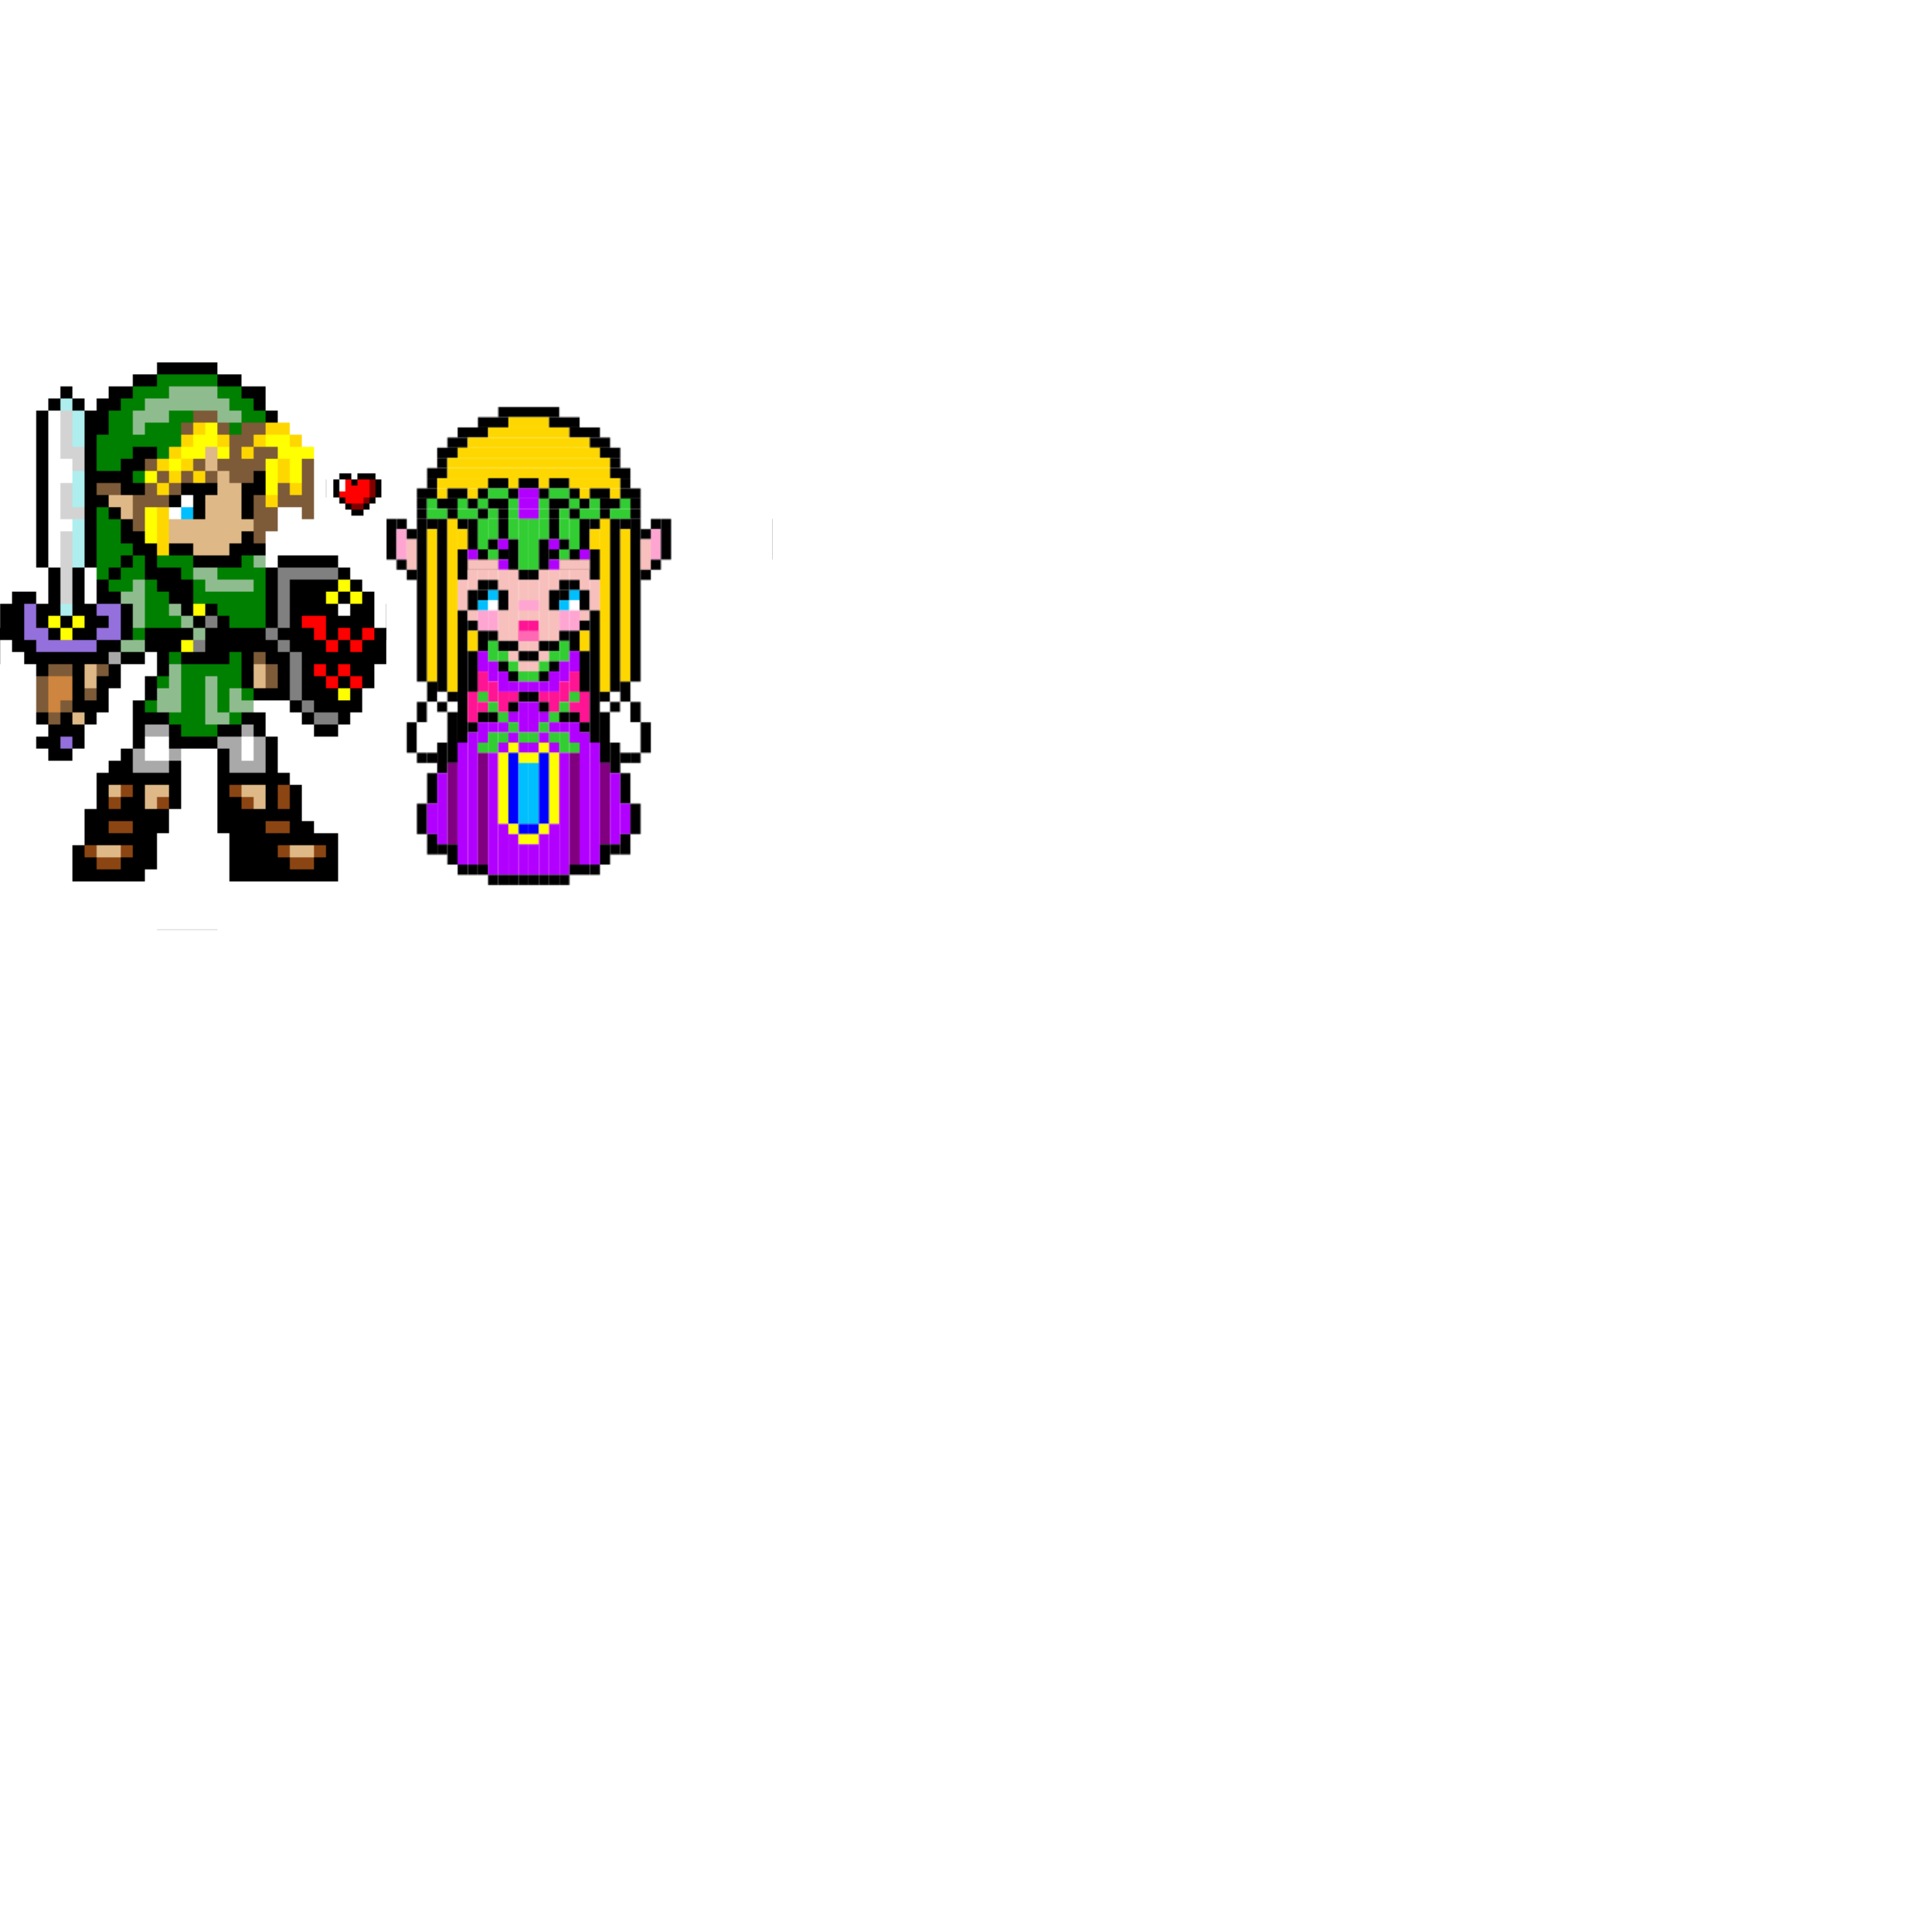 <svg width="1000" height="1000" viewBox="0 0 1600 1000"
    xmlns="http://www.w3.org/2000/svg" id="together">

    <defs>
        <!-- define jewel pattern -->
        <pattern id="jewels" patternUnits="userSpaceOnUse" x="0" y="0" height="46" width="46" viewBox="0 0 46 46" >
            <rect width="10" height="5" x="5" y="0" fill="black" />
            <rect width="15" height="5" x="20" y="0" fill="black" />
            <rect width="5" height="15" x="0" y="5" fill="black" />
            <rect width="5" height="10" x="5" y="5" fill="white" />
            <rect width="5" height="5" x="5" y="15" fill="red" />
            <rect width="5" height="5" x="5" y="20" fill="black" />
            <rect width="5" height="20" x="10" y="5" fill="red" />
            <rect width="5" height="5" x="10" y="25" fill="black" />
            <rect width="5" height="5" x="15" y="5" fill="black" />
            <rect width="5" height="20" x="10" y="5" fill="red" />
            <rect width="5" height="15" x="15" y="10" fill="red" />
            <rect width="5" height="5" x="15" y="25" fill="maroon" />
            <rect width="5" height="5" x="15" y="30" fill="black" />
            <rect width="5" height="20" x="20" y="5" fill="red" />
            <rect width="5" height="5" x="20" y="25" fill="maroon" />
            <rect width="5" height="5" x="20" y="30" fill="black" />
            <rect width="5" height="15" x="25" y="5" fill="red" />
            <rect width="5" height="5" x="25" y="20" fill="maroon" />
            <rect width="5" height="5" x="25" y="25" fill="black" />
            <rect width="5" height="15" x="30" y="5" fill="maroon" />
            <rect width="5" height="5" x="30" y="20" fill="black" />
            <rect width="5" height="15" x="35" y="5" fill="black" />
        </pattern>
        <!-- zelda pattern -->
        <pattern width="320" height="470" id="zelda" patternUnits="userSpaceOnUse" x="0" y="0" viewBox="0 0 380 470">
            <!--row 1-->
            <rect width="60" height="10" x="110" y="0" fill="black" />
            <!--row 2-->
            <rect width="30" height="10" x="90" y="10" fill="black" />
            <rect width="40" height="10" x="120" y="10" fill="gold" />
            <rect width="30" height="10" x="160" y="10" fill="black" />
            <!--row 3-->
            <rect width="30" height="10" x="70" y="20" fill="black" />
            <rect width="80" height="10" x="100" y="20" fill="gold" />
            <rect width="30" height="10" x="180" y="20" fill="black" />
            <!--row 4-->
            <rect width="20" height="10" x="60" y="30" fill="black" />
            <rect width="120" height="10" x="80" y="30" fill="gold" />
            <rect width="20" height="10" x="200" y="30" fill="black" />
            <!--row 5-->
            <rect width="20" height="10" x="50" y="40" fill="black" />
            <rect width="140" height="10" x="70" y="40" fill="gold" />
            <rect width="20" height="10" x="210" y="40" fill="black" />
            <!--row 6-->
            <rect width="10" height="10" x="50" y="50" fill="black" />
            <rect width="160" height="10" x="60" y="50" fill="gold" />
            <rect width="10" height="10" x="220" y="50" fill="black" />
            <!--row 7-->
            <rect width="20" height="10" x="40" y="60" fill="black" />
            <rect width="160" height="10" x="60" y="60" fill="gold" />
            <rect width="20" height="10" x="220" y="60" fill="black" />
            <!--row 8-->
            <rect width="10" height="10" x="40" y="70" fill="black" />
            <rect width="50" height="10" x="50" y="70" fill="gold" />
            <rect width="20" height="10" x="100" y="70" fill="black" />
            <rect width="10" height="10" x="120" y="70" fill="gold" />
            <rect width="20" height="10" x="130" y="70" fill="black" />
            <rect width="10" height="10" x="150" y="70" fill="gold" />
            <rect width="20" height="10" x="160" y="70" fill="black" />
            <rect width="50" height="10" x="180" y="70" fill="gold" />
            <rect width="10" height="10" x="230" y="70" fill="black" />
            <!--row 9-->
            <rect width="20" height="10" x="30" y="80" fill="black" />
            <rect width="10" height="10" x="50" y="80" fill="gold" />
            <rect width="20" height="10" x="60" y="80" fill="black" />
            <rect width="10" height="10" x="80" y="80" fill="gold" />
            <rect width="10" height="10" x="90" y="80" fill="black" />
            <rect width="20" height="10" x="100" y="80" fill="limegreen" />
            <rect width="10" height="10" x="120" y="80" fill="black" />
            <rect width="20" height="10" x="130" y="80" fill="#b200ff" />
            <rect width="10" height="10" x="150" y="80" fill="black" />
            <rect width="20" height="10" x="160" y="80" fill="limegreen" />
            <rect width="10" height="10" x="180" y="80" fill="black" />
            <rect width="10" height="10" x="190" y="80" fill="gold" />
            <rect width="20" height="10" x="200" y="80" fill="black" />
            <rect width="10" height="10" x="220" y="80" fill="gold" />
            <rect width="20" height="10" x="230" y="80" fill="black" />
            <!--row 10-->
            <rect width="10" height="10" x="30" y="90" fill="black" />
            <rect width="10" height="10" x="40" y="90" fill="limegreen" />
            <rect width="20" height="10" x="50" y="90" fill="black" />
            <rect width="10" height="10" x="70" y="90" fill="limegreen" />
            <rect width="10" height="10" x="80" y="90" fill="black" />
            <rect width="10" height="10" x="90" y="90" fill="limegreen" />
            <rect width="20" height="10" x="100" y="90" fill="black" />
            <rect width="10" height="10" x="120" y="90" fill="limegreen" />
            <rect width="20" height="10" x="130" y="90" fill="#b200ff" />
            <rect width="10" height="10" x="150" y="90" fill="limegreen" />
            <rect width="20" height="10" x="160" y="90" fill="black" />
            <rect width="10" height="10" x="180" y="90" fill="limegreen" />
            <rect width="10" height="10" x="190" y="90" fill="black" />
            <rect width="10" height="10" x="200" y="90" fill="limegreen" />
            <rect width="20" height="10" x="210" y="90" fill="black" />
            <rect width="10" height="10" x="230" y="90" fill="limegreen" />
            <rect width="10" height="10" x="240" y="90" fill="black" />
            <!--row 11-->
            <rect width="10" height="10" x="30" y="100" fill="black" />
            <rect width="20" height="10" x="40" y="100" fill="limegreen" />
            <rect width="10" height="10" x="60" y="100" fill="black" />
            <rect width="20" height="10" x="70" y="100" fill="limegreen" />
            <rect width="10" height="10" x="90" y="100" fill="black" />
            <rect width="10" height="10" x="100" y="100" fill="limegreen" />
            <rect width="10" height="10" x="110" y="100" fill="black" />
            <rect width="10" height="10" x="120" y="100" fill="limegreen" />
            <rect width="20" height="10" x="130" y="100" fill="#b200ff" />
            <rect width="10" height="10" x="150" y="100" fill="limegreen" />
            <rect width="10" height="10" x="160" y="100" fill="black" />
            <rect width="10" height="10" x="170" y="100" fill="limegreen" />
            <rect width="10" height="10" x="180" y="100" fill="black" />
            <rect width="20" height="10" x="190" y="100" fill="limegreen" />
            <rect width="10" height="10" x="210" y="100" fill="black" />
            <rect width="20" height="10" x="220" y="100" fill="limegreen" />
            <rect width="10" height="10" x="240" y="100" fill="black" />

            <!--switch here to columns-->
            <!--column 1-->
            <rect height="40" width="10" y="110" x="0" fill="black" />
            <!--column 2-->
            <rect height="10" width="10" y="110" x="10" fill="black" />
            <rect height="30" width="10" y="120" x="10" fill="#ffa5d2" />
            <rect height="10" width="10" y="150" x="10" fill="black" />
            <!--column 3-->
            <rect height="10" width="10" y="120" x="20" fill="black" />
            <rect height="30" width="10" y="130" x="20" fill="#f8c0bc" class="skin" />
            <rect height="10" width="10" y="160" x="20" fill="black" />
            <rect height="30" width="10" y="310" x="20" fill="black" />
            <!--column 4-->
            <rect height="160" width="10" y="110" x="30" fill="black" />
            <rect height="20" width="10" y="290" x="30" fill="black" />
            <rect height="30" width="10" y="310" x="30" fill="white" />
            <rect height="10" width="10" y="340" x="30" fill="black" />
            <rect height="30" width="10" y="390" x="30" fill="black" />
            <!--column 5-->
            <rect height="10" width="10" y="110" x="40" fill="black" />
            <rect height="150" width="10" y="120" x="40" fill="gold" />
            <rect height="20" width="10" y="270" x="40" fill="black" />
            <rect height="50" width="10" y="290" x="40" fill="white" />
            <rect height="10" width="10" y="340" x="40" fill="black" />
            <rect height="30" width="10" y="360" x="40" fill="black" />
            <rect height="30" width="10" y="390" x="40" fill="#b200ff" />
            <rect height="20" width="10" y="420" x="40" fill="black" />
            <!--column 6-->
            <rect height="170" width="10" y="110" x="50" fill="black" />
            <rect height="10" width="10" y="280" x="50" fill="white" />
            <rect height="10" width="10" y="290" x="50" fill="black" />
            <rect height="30" width="10" y="300" x="50" fill="white" />
            <rect height="30" width="10" y="330" x="50" fill="black" />
            <rect height="70" width="10" y="360" x="50" fill="#b200ff" />
            <rect height="10" width="10" y="430" x="50" fill="black" />
            <!--column 7-->
            <rect height="170" width="10" y="110" x="60" fill="gold" />
            <rect height="10" width="10" y="280" x="60" fill="black" />
            <rect height="10" width="10" y="290" x="60" fill="white" />
            <rect height="50" width="10" y="300" x="60" fill="black" />
            <rect height="80" width="10" y="350" x="60" fill="purple" />
            <rect height="20" width="10" y="430" x="60" fill="black" />
            <!--column 8-->
            <rect height="10" width="10" y="110" x="70" fill="black" />
            <rect height="20" width="10" y="120" x="70" fill="gold" />
            <rect height="30" width="10" y="140" x="70" fill="black" />
            <rect height="30" width="10" y="170" x="70" fill="#f8c0bc" class="skin" />
            <rect height="130" width="10" y="200" x="70" fill="black" />
            <rect height="120" width="10" y="330" x="70" fill="#b200ff" />
            <rect height="10" width="10" y="450" x="70" fill="black" />
            <!--column 9-->
            <rect height="30" width="10" y="110" x="80" fill="black" />
            <rect height="10" width="10" y="140" x="80" fill="#b200ff" />
            <rect height="10" width="10" y="150" x="80" fill="black" />
            <rect height="20" width="10" y="160" x="80" fill="#f8c0bc" class="skin" />
            <rect height="20" width="10" y="180" x="80" fill="black" />
            <rect height="10" width="10" y="200" x="80" fill="#f8c0bc" class="skin" />
            <rect height="10" width="10" y="210" x="80" fill="black" />
            <rect height="20" width="10" y="220" x="80" fill="gold" />
            <rect height="40" width="10" y="240" x="80" fill="black" />
            <rect height="30" width="10" y="280" x="80" fill="deeppink" />
            <rect height="10" width="10" y="310" x="80" fill="black" />
            <rect height="130" width="10" y="320" x="80" fill="#b200ff" />
            <rect height="10" width="10" y="450" x="80" fill="black" />
            <!--column 10-->
            <rect height="30" width="10" y="110" x="90" fill="limegreen" />
            <rect height="20" width="10" y="140" x="90" fill="black" />
            <rect height="10" width="10" y="160" x="90" fill="#f8c0bc" class="skin" />
            <rect height="10" width="10" y="170" x="90" fill="black" />
            <rect height="10" width="10" y="180" x="90" fill="black" />
            <rect height="10" width="10" y="190" x="90" fill="deepskyblue" />
            <rect height="20" width="10" y="200" x="90" fill="#ffa5d2" />
            <rect height="20" width="10" y="220" x="90" fill="black" />
            <rect height="20" width="10" y="240" x="90" fill="#b200ff" />
            <rect height="20" width="10" y="260" x="90" fill="deeppink" />
            <rect height="10" width="10" y="280" x="90" fill="limegreen" />
            <rect height="10" width="10" y="290" x="90" fill="deeppink" />
            <rect height="10" width="10" y="300" x="90" fill="black" />
            <rect height="20" width="10" y="310" x="90" fill="#b200ff" />
            <rect height="10" width="10" y="330" x="90" fill="limegreen" />
            <rect height="110" width="10" y="340" x="90" fill="purple" />
            <rect height="10" width="10" y="450" x="90" fill="black" />
            <!--column 11-->
            <rect height="20" width="10" y="110" x="100" fill="limegreen" />
            <rect height="10" width="10" y="130" x="100" fill="black" />
            <rect height="10" width="10" y="140" x="100" fill="limegreen" />
            <rect height="10" width="10" y="150" x="100" fill="black" />
            <rect height="10" width="10" y="160" x="100" fill="#f8c0bc" class="skin" />
            <rect height="10" width="10" y="170" x="100" fill="black" />
            <rect height="10" width="10" y="180" x="100" fill="deepskyblue" />
            <rect height="10" width="10" y="190" x="100" fill="white" />
            <rect height="20" width="10" y="200" x="100" fill="#ffa5d2" />
            <rect height="10" width="10" y="220" x="100" fill="black" />
            <rect height="20" width="10" y="230" x="100" fill="limegreen" />
            <rect height="20" width="10" y="250" x="100" fill="#b200ff" />
            <rect height="20" width="10" y="270" x="100" fill="deeppink" />
            <rect height="10" width="10" y="290" x="100" fill="limegreen" />
            <rect height="10" width="10" y="300" x="100" fill="black" />
            <rect height="10" width="10" y="310" x="100" fill="#b200ff" />
            <rect height="20" width="10" y="320" x="100" fill="limegreen" />
            <rect height="120" width="10" y="340" x="100" fill="#b200ff" />
            <rect height="10" width="10" y="460" x="100" fill="black" />
            <!--column 12-->
            <rect height="20" width="10" y="110" x="110" fill="black" />
            <rect height="10" width="10" y="130" x="110" fill="#b200ff" />
            <rect height="10" width="10" y="140" x="110" fill="black" />
            <rect height="10" width="10" y="150" x="110" fill="#b200ff" />
            <rect height="20" width="10" y="160" x="110" fill="#f8c0bc" class="skin" />
            <rect height="20" width="10" y="180" x="110" fill="black" />
            <rect height="30" width="10" y="200" x="110" fill="#f8c0bc" class="skin" />
            <rect height="10" width="10" y="230" x="110" fill="black" />
            <rect height="10" width="10" y="240" x="110" fill="limegreen" />
            <rect height="10" width="10" y="250" x="110" fill="black" />
            <rect height="20" width="10" y="260" x="110" fill="#b200ff" />
            <rect height="20" width="10" y="280" x="110" fill="deeppink" />
            <rect height="10" width="10" y="300" x="110" fill="limegreen" />
            <rect height="10" width="10" y="310" x="110" fill="#b200ff" />
            <rect height="10" width="10" y="320" x="110" fill="limegreen" />
            <rect height="10" width="10" y="330" x="110" fill="#b200ff" />
            <rect height="70" width="10" y="340" x="110" fill="yellow" />
            <rect height="50" width="10" y="410" x="110" fill="#b200ff" />
            <rect height="10" width="10" y="460" x="110" fill="black" />
            <!--column 13-->
            <rect height="20" width="10" y="110" x="120" fill="limegreen" />
            <rect height="30" width="10" y="130" x="120" fill="black" />
            <rect height="70" width="10" y="160" x="120" fill="#f8c0bc" class="skin" />
            <rect height="10" width="10" y="230" x="120" fill="black" />
            <rect height="10" width="10" y="240" x="120" fill="#f8c0bc" class="skin" />
            <rect height="10" width="10" y="250" x="120" fill="limegreen" />
            <rect height="10" width="10" y="260" x="120" fill="black" />
            <rect height="10" width="10" y="270" x="120" fill="#b200ff" />
            <rect height="10" width="10" y="280" x="120" fill="deeppink" />
            <rect height="10" width="10" y="290" x="120" fill="black" />
            <rect height="10" width="10" y="300" x="120" fill="#b200ff" />
            <rect height="10" width="10" y="310" x="120" fill="limegreen" />
            <rect height="10" width="10" y="320" x="120" fill="#b200ff" />
            <rect height="10" width="10" y="330" x="120" fill="yellow" />
            <rect height="70" width="10" y="340" x="120" fill="blue" />
            <rect height="10" width="10" y="410" x="120" fill="yellow" />
            <rect height="40" width="10" y="420" x="120" fill="#b200ff" />
            <rect height="10" width="10" y="460" x="120" fill="black" />
            <!--column 14-->
            <rect height="50" width="10" y="110" x="130" fill="limegreen" />
            <rect height="10" width="10" y="160" x="130" fill="black" />
            <rect height="40" width="10" y="170" x="130" fill="#f8c0bc" class="skin" />
            <rect height="20" width="10" y="210" x="130" fill="deeppink" />
            <rect height="10" width="10" y="230" x="130" fill="#f8c0bc" class="skin" />
            <rect height="10" width="10" y="240" x="130" fill="black" />
            <rect height="10" width="10" y="250" x="130" fill="#f8c0bc" class="skin" />
            <rect height="10" width="10" y="260" x="130" fill="limegreen" />
            <rect height="10" width="10" y="270" x="130" fill="#b200ff" />
            <rect height="10" width="10" y="280" x="130" fill="black" />
            <rect height="30" width="10" y="290" x="130" fill="#b200ff" />
            <rect height="10" width="10" y="320" x="130" fill="limegreen" />
            <rect height="10" width="10" y="330" x="130" fill="#b200ff" />
            <rect height="10" width="10" y="340" x="130" fill="yellow" />
            <rect height="60" width="10" y="350" x="130" fill="deepskyblue" />
            <rect height="10" width="10" y="410" x="130" fill="blue" />
            <rect height="10" width="10" y="420" x="130" fill="yellow" />
            <rect height="30" width="10" y="430" x="130" fill="#b200ff" />
            <rect height="10" width="10" y="460" x="130" fill="black" />
            <!--column 14a-->
            <rect height="50" width="10" y="110" x="140" fill="limegreen" />
            <rect height="10" width="10" y="160" x="140" fill="black" />
            <rect height="40" width="10" y="170" x="140" fill="#f8c0bc" class="skin" />
            <rect height="20" width="10" y="210" x="140" fill="deeppink" />
            <rect height="10" width="10" y="230" x="140" fill="#f8c0bc" class="skin" />
            <rect height="10" width="10" y="240" x="140" fill="black" />
            <rect height="10" width="10" y="250" x="140" fill="#f8c0bc" class="skin" />
            <rect height="10" width="10" y="260" x="140" fill="limegreen" />
            <rect height="10" width="10" y="270" x="140" fill="#b200ff" />
            <rect height="10" width="10" y="280" x="140" fill="black" />
            <rect height="30" width="10" y="290" x="140" fill="#b200ff" />
            <rect height="10" width="10" y="320" x="140" fill="limegreen" />
            <rect height="10" width="10" y="330" x="140" fill="#b200ff" />
            <rect height="10" width="10" y="340" x="140" fill="yellow" />
            <rect height="60" width="10" y="350" x="140" fill="deepskyblue" />
            <rect height="10" width="10" y="410" x="140" fill="blue" />
            <rect height="10" width="10" y="420" x="140" fill="yellow" />
            <rect height="30" width="10" y="430" x="140" fill="#b200ff" />
            <rect height="10" width="10" y="460" x="140" fill="black" />
            <!--column 13a-->
            <rect height="20" width="10" y="110" x="150" fill="limegreen" />
            <rect height="30" width="10" y="130" x="150" fill="black" />
            <rect height="70" width="10" y="160" x="150" fill="#f8c0bc" class="skin" />
            <rect height="10" width="10" y="230" x="150" fill="black" />
            <rect height="10" width="10" y="240" x="150" fill="#f8c0bc" class="skin" />
            <rect height="10" width="10" y="250" x="150" fill="limegreen" />
            <rect height="10" width="10" y="260" x="150" fill="black" />
            <rect height="10" width="10" y="270" x="150" fill="#b200ff" />
            <rect height="10" width="10" y="280" x="150" fill="deeppink" />
            <rect height="10" width="10" y="290" x="150" fill="black" />
            <rect height="10" width="10" y="300" x="150" fill="#b200ff" />
            <rect height="10" width="10" y="310" x="150" fill="limegreen" />
            <rect height="10" width="10" y="320" x="150" fill="#b200ff" />
            <rect height="10" width="10" y="330" x="150" fill="yellow" />
            <rect height="70" width="10" y="340" x="150" fill="blue" />
            <rect height="10" width="10" y="410" x="150" fill="yellow" />
            <rect height="40" width="10" y="420" x="150" fill="#b200ff" />
            <rect height="10" width="10" y="460" x="150" fill="black" />
            <!--column 12a-->
            <rect height="20" width="10" y="110" x="160" fill="black" />
            <rect height="10" width="10" y="130" x="160" fill="#b200ff" />
            <rect height="10" width="10" y="140" x="160" fill="black" />
            <rect height="10" width="10" y="150" x="160" fill="#b200ff" />
            <rect height="20" width="10" y="160" x="160" fill="#f8c0bc" class="skin" />
            <rect height="20" width="10" y="180" x="160" fill="black" />
            <rect height="30" width="10" y="200" x="160" fill="#f8c0bc" class="skin" />
            <rect height="10" width="10" y="230" x="160" fill="black" />
            <rect height="10" width="10" y="240" x="160" fill="limegreen" />
            <rect height="10" width="10" y="250" x="160" fill="black" />
            <rect height="20" width="10" y="260" x="160" fill="#b200ff" />
            <rect height="20" width="10" y="280" x="160" fill="deeppink" />
            <rect height="10" width="10" y="300" x="160" fill="limegreen" />
            <rect height="10" width="10" y="310" x="160" fill="#b200ff" />
            <rect height="10" width="10" y="320" x="160" fill="limegreen" />
            <rect height="10" width="10" y="330" x="160" fill="#b200ff" />
            <rect height="70" width="10" y="340" x="160" fill="yellow" />
            <rect height="50" width="10" y="410" x="160" fill="#b200ff" />
            <rect height="10" width="10" y="460" x="160" fill="black" />
            <!--column 11a-->
            <rect height="20" width="10" y="110" x="170" fill="limegreen" />
            <rect height="10" width="10" y="130" x="170" fill="black" />
            <rect height="10" width="10" y="140" x="170" fill="limegreen" />
            <rect height="10" width="10" y="150" x="170" fill="black" />
            <rect height="10" width="10" y="160" x="170" fill="#f8c0bc" class="skin" />
            <rect height="10" width="10" y="170" x="170" fill="black" />
            <rect height="10" width="10" y="180" x="170" fill="black" />
            <rect height="10" width="10" y="190" x="170" fill="deepskyblue" />
            <rect height="20" width="10" y="200" x="170" fill="#ffa5d2" />
            <rect height="10" width="10" y="220" x="170" fill="black" />
            <rect height="20" width="10" y="230" x="170" fill="limegreen" />
            <rect height="20" width="10" y="250" x="170" fill="#b200ff" />
            <rect height="20" width="10" y="270" x="170" fill="deeppink" />
            <rect height="10" width="10" y="290" x="170" fill="limegreen" />
            <rect height="10" width="10" y="300" x="170" fill="black" />
            <rect height="10" width="10" y="310" x="170" fill="#b200ff" />
            <rect height="20" width="10" y="320" x="170" fill="limegreen" />
            <rect height="120" width="10" y="340" x="170" fill="#b200ff" />
            <rect height="10" width="10" y="460" x="170" fill="black" />
            <!--column 10a-->
            <rect height="30" width="10" y="110" x="180" fill="limegreen" />
            <rect height="20" width="10" y="140" x="180" fill="black" />
            <rect height="10" width="10" y="160" x="180" fill="#f8c0bc" class="skin" />
            <rect height="10" width="10" y="170" x="180" fill="black" />
            <rect height="10" width="10" y="180" x="180" fill="deepskyblue" />
            <rect height="10" width="10" y="190" x="180" fill="white" />
            <rect height="20" width="10" y="200" x="180" fill="#ffa5d2" />
            <rect height="20" width="10" y="220" x="180" fill="black" />
            <rect height="20" width="10" y="240" x="180" fill="#b200ff" />
            <rect height="20" width="10" y="260" x="180" fill="deeppink" />
            <rect height="10" width="10" y="280" x="180" fill="limegreen" />
            <rect height="10" width="10" y="290" x="180" fill="deeppink" />
            <rect height="10" width="10" y="300" x="180" fill="black" />
            <rect height="20" width="10" y="310" x="180" fill="#b200ff" />
            <rect height="10" width="10" y="330" x="180" fill="limegreen" />
            <rect height="110" width="10" y="340" x="180" fill="purple" />
            <rect height="10" width="10" y="450" x="180" fill="black" />
            <!--column 9a-->
            <rect height="30" width="10" y="110" x="190" fill="black" />
            <rect height="10" width="10" y="140" x="190" fill="#b200ff" />
            <rect height="10" width="10" y="150" x="190" fill="black" />
            <rect height="20" width="10" y="160" x="190" fill="#f8c0bc" class="skin" />
            <rect height="20" width="10" y="180" x="190" fill="black" />
            <rect height="10" width="10" y="200" x="190" fill="#f8c0bc" class="skin" />
            <rect height="10" width="10" y="210" x="190" fill="black" />
            <rect height="20" width="10" y="220" x="190" fill="gold" />
            <rect height="40" width="10" y="240" x="190" fill="black" />
            <rect height="30" width="10" y="280" x="190" fill="deeppink" />
            <rect height="10" width="10" y="310" x="190" fill="black" />
            <rect height="130" width="10" y="320" x="190" fill="#b200ff" />
            <rect height="10" width="10" y="450" x="190" fill="black" />
            <!--column 8a-->
            <rect height="10" width="10" y="110" x="200" fill="black" />
            <rect height="20" width="10" y="120" x="200" fill="gold" />
            <rect height="30" width="10" y="140" x="200" fill="black" />
            <rect height="30" width="10" y="170" x="200" fill="#f8c0bc" class="skin" />
            <rect height="130" width="10" y="200" x="200" fill="black" />
            <rect height="120" width="10" y="330" x="200" fill="#b200ff" />
            <rect height="10" width="10" y="450" x="200" fill="black" />
            <!--column 7a-->
            <rect height="170" width="10" y="110" x="210" fill="gold" />
            <rect height="10" width="10" y="280" x="210" fill="black" />
            <rect height="10" width="10" y="290" x="210" fill="white" />
            <rect height="50" width="10" y="300" x="210" fill="black" />
            <rect height="80" width="10" y="350" x="210" fill="purple" />
            <rect height="20" width="10" y="430" x="210" fill="black" />
            <!--column 6a-->
            <rect height="170" width="10" y="110" x="220" fill="black" />
            <rect height="10" width="10" y="280" x="220" fill="white" />
            <rect height="10" width="10" y="290" x="220" fill="black" />
            <rect height="30" width="10" y="300" x="220" fill="white" />
            <rect height="30" width="10" y="330" x="220" fill="black" />
            <rect height="70" width="10" y="360" x="220" fill="#b200ff" />
            <rect height="10" width="10" y="430" x="220" fill="black" />
            <!--column 5a-->
            <rect height="10" width="10" y="110" x="230" fill="black" />
            <rect height="150" width="10" y="120" x="230" fill="gold" />
            <rect height="20" width="10" y="270" x="230" fill="black" />
            <rect height="50" width="10" y="290" x="230" fill="white" />
            <rect height="10" width="10" y="340" x="230" fill="black" />
            <rect height="30" width="10" y="360" x="230" fill="black" />
            <rect height="30" width="10" y="390" x="230" fill="#b200ff" />
            <rect height="20" width="10" y="420" x="230" fill="black" />
            <!--column 4a-->
            <rect height="160" width="10" y="110" x="240" fill="black" />
            <rect height="20" width="10" y="290" x="240" fill="black" />
            <rect height="30" width="10" y="310" x="240" fill="white" />
            <rect height="10" width="10" y="340" x="240" fill="black" />
            <rect height="30" width="10" y="390" x="240" fill="black" />
            <!--column 3a-->
            <rect height="10" width="10" y="120" x="250" fill="black" />
            <rect height="30" width="10" y="130" x="250" fill="#f8c0bc" class="skin" />
            <rect height="10" width="10" y="160" x="250" fill="black" />
            <rect height="30" width="10" y="310" x="250" fill="black" />
            <!--column 2a-->
            <rect height="10" width="10" y="110" x="260" fill="black" />
            <rect height="30" width="10" y="120" x="260" fill="#ffa5d2" />
            <rect height="10" width="10" y="150" x="260" fill="black" />
            <!--column 1a-->
            <rect height="40" width="10" y="110" x="270" fill="black" />
            <!--additional face stuff-->
            <rect height="10" width="30" y="150" x="80" fill="#f8c0bc" class="skin" />
            <rect height="10" width="30" y="150" x="170" fill="#f8c0bc" class="skin" />
            <rect height="10" width="20" y="220" x="130" fill="hotpink" />
            <rect height="10" width="20" y="190" x="130" fill="#ffa5d2" />
        </pattern>




        <!-- link pattern -->
        <pattern width="320" height="470" id="link" patternUnits="userSpaceOnUse" x="0" y="0" viewBox="0 0 320 470">
        <!--row 1-->
        <rect width="50" height="10" fill="black" x="130" y="0" />
        <!--row 2-->
        <rect width="20" height="10" fill="black" x="110" y="10" />
        <rect width="50" height="10" fill="green" x="130" y="10" />
        <rect width="20" height="10" fill="black" x="180" y="10" />
        <!--row 3-->
        <rect width="10" height="10" fill="black" x="50" y="20" />
        <rect width="20" height="10" fill="black" x="90" y="20" />
        <rect width="30" height="10" fill="green" x="110" y="20" />
        <rect width="40" height="10" fill="darkseagreen" x="140" y="20" />
        <rect width="20" height="10" fill="green" x="180" y="20" />
        <rect width="20" height="10" fill="black" x="200" y="20" />
        <!--row 4-->
        <rect width="10" height="10" fill="black" x="40" y="30" />
        <rect width="10" height="10" fill="paleturquoise" x="50" y="30" />
        <rect width="10" height="10" fill="black" x="60" y="30" />
        <rect width="20" height="10" fill="black" x="80" y="30" />
        <rect width="20" height="10" fill="green" x="100" y="30" />
        <rect width="80" height="10" fill="darkseagreen" x="120" y="30" />
        <rect width="20" height="10" fill="green" x="190" y="30" />
        <rect width="20" height="10" fill="darkseagreen" x="120" y="30" />
        <rect width="10" height="10" fill="black" x="210" y="30" />
        <!--row 5-->
        <rect width="10" height="10" fill="black" x="30" y="40" />
        <rect width="10" height="10" fill="white" x="40" y="40" />
        <rect width="10" height="10" fill="lightgrey" x="50" y="40" />
        <rect width="10" height="10" fill="paleturquoise" x="60" y="40" />
        <rect width="20" height="10" fill="black" x="70" y="40" />
        <rect width="20" height="10" fill="green" x="90" y="40" />
        <rect width="30" height="10" fill="darkseagreen" x="110" y="40" />
        <rect width="20" height="10" fill="green" x="140" y="40" />
        <rect width="20" height="10" fill="#7d5b38" x="160" y="40" class="brown" />
        <rect width="20" height="10" fill="darkseagreen" x="180" y="40" />
        <rect width="20" height="10" fill="green" x="200" y="40" />
        <rect width="10" height="10" fill="black" x="220" y="40" />
        <!--row 6-->
        <rect width="10" height="10" fill="black" x="30" y="50" />
        <rect width="10" height="10" fill="white" x="40" y="50" />
        <rect width="10" height="10" fill="lightgrey" x="50" y="50" />
        <rect width="10" height="10" fill="paleturquoise" x="60" y="50" />
        <rect width="20" height="10" fill="black" x="70" y="50" />
        <rect width="20" height="10" fill="green" x="90" y="50" />
        <rect width="10" height="10" fill="darkseagreen" x="110" y="50" />
        <rect width="30" height="10" fill="green" x="120" y="50" />
        <rect width="10" height="10" fill="#7d5b38" x="150" y="50" class="brown" />
        <rect width="10" height="10" fill="gold" x="160" y="50" />
        <rect width="10" height="10" fill="yellow" x="170" y="50" />
        <rect width="10" height="10" fill="#7d5b38" x="180" y="50" class="brown" />
        <rect width="10" height="10" fill="green" x="190" y="50" />
        <rect width="20" height="10" fill="#7d5b38" x="200" y="50" class="brown" />
        <rect width="20" height="10" fill="gold" x="220" y="50" />
        <!--row 7-->
        <rect width="10" height="10" fill="black" x="30" y="60" />
        <rect width="10" height="10" fill="white" x="40" y="60" />
        <rect width="10" height="10" fill="lightgrey" x="50" y="60" />
        <rect width="10" height="10" fill="paleturquoise" x="60" y="60" />
        <rect width="10" height="10" fill="black" x="70" y="60" />
        <rect width="70" height="10" fill="green" x="80" y="60" />
        <rect width="10" height="10" fill="gold" x="150" y="60" />
        <rect width="20" height="10" fill="yellow" x="160" y="60" />
        <rect width="10" height="10" fill="gold" x="180" y="60" />
        <rect width="20" height="10" fill="#7d5b38" x="190" y="60" class="brown" />
        <rect width="10" height="10" fill="gold" x="210" y="60" />
        <rect width="20" height="10" fill="yellow" x="220" y="60" />
        <rect width="10" height="10" fill="gold" x="240" y="60" />
        <!--row 8-->
        <rect width="10" height="10" x="30" y="70" fill="black" />
        <rect width="10" height="10" fill="white" x="40" y="70" />
        <rect width="20" height="10" fill="lightgrey" x="50" y="70" />
        <rect width="10" height="10" fill="black" x="70" y="70" />
        <rect width="30" height="10" fill="green" x="80" y="70" />
        <rect width="20" height="10" fill="black" x="110" y="70" />
        <rect width="10" height="10" fill="green" x="130" y="70" />
        <rect width="10" height="10" fill="gold" x="140" y="70" />
        <rect width="20" height="10" fill="yellow" x="150" y="70" />
        <rect width="10" height="10" fill="burlywood" x="170" y="70" />
        <rect width="10" height="10" fill="yellow" x="180" y="70" />
        <rect width="10" height="10" fill="#7d5b38" x="190" y="70" class="brown" />
        <rect width="10" height="10" fill="gold" x="200" y="70" />
        <rect width="20" height="10" fill="#7d5b38" x="210" y="70" class="brown" />
        <rect width="30" height="10" fill="yellow" x="230" y="70" />
        <!--row 9-->
        <rect width="10" height="10" x="30" y="80" fill="black"/>
        <rect width="20" height="10" x="40" y="80" fill="white"/>
        <rect width="10" height="10" x="60" y="80" fill="lightgrey"/>
        <rect width="10" height="10" x="70" y="80" fill="black"/>
        <rect width="20" height="10" x="80" y="80" fill="green"/>
        <rect width="20" height="10" x="100" y="80" fill="black"/>
        <rect width="10" height="10" x="120" y="80" fill="#7d5b38" class="brown" />
        <rect width="10" height="10" x="130" y="80" fill="gold"/>
        <rect width="10" height="10" x="140" y="80" fill="yellow"/>
        <rect width="10" height="10" x="150" y="80" fill="gold"/>
        <rect width="10" height="10" x="160" y="80" fill="#7d5b38" class="brown" />
        <rect width="10" height="10" x="170" y="80" fill="burlywood"/>
        <rect width="40" height="10" x="180" y="80" fill="#7d5b38" class="brown" />
        <rect width="10" height="10" x="220" y="80" fill="yellow"/>
        <rect width="10" height="10" x="230" y="80" fill="gold"/>
        <rect width="10" height="10" x="240" y="80" fill="yellow"/>
        <rect width="10" height="10" x="250" y="80" fill="#7d5b38" class="brown" />
        <!--row 10-->
        <rect width="10" height="10" x="30" y="90" fill="black"/>
        <rect width="20" height="10" x="40" y="90" fill="white"/>
        <rect width="10" height="10" x="60" y="90" fill="paleturquoise"/>
        <rect width="40" height="10" x="70" y="90" fill="black"/>
        <rect width="10" height="10" x="110" y="90" fill="green"/>
        <rect width="10" height="10" x="120" y="90" fill="yellow"/>
        <rect width="10" height="10" x="130" y="90" fill="#7d5b38" class="brown" />
        <rect width="10" height="10" x="140" y="90" fill="gold"/>
        <rect width="10" height="10" x="150" y="90" fill="#7d5b38" class="brown" />
        <rect width="10" height="10" x="160" y="90" fill="gold"/>
        <rect width="10" height="10" x="170" y="90" fill="#7d5b38" class="brown" />
        <rect width="10" height="10" x="180" y="90" fill="burlywood"/>
        <rect width="20" height="10" x="190" y="90" fill="#7d5b38" class="brown" />
        <rect width="10" height="10" x="210" y="90" fill="black"/>
        <rect width="10" height="10" x="220" y="90" fill="yellow"/>
        <rect width="10" height="10" x="230" y="90" fill="gold"/>
        <rect width="10" height="10" x="240" y="90" fill="yellow"/>
        <rect width="10" height="10" x="250" y="90" fill="#7d5b38" class="brown" />
        <!--row 11-->
        <rect width="10" height="10" x="30" y="100" fill="black"/>
        <rect width="10" height="10" x="40" y="100" fill="white"/>
        <rect width="10" height="10" x="50" y="100" fill="lightgrey"/>
        <rect width="10" height="10" x="60" y="100" fill="paleturquoise"/>
        <rect width="10" height="10" x="70" y="100" fill="black"/>
        <rect width="20" height="10" x="80" y="100" fill="#7d5b38" class="brown" />
        <rect width="20" height="10" x="100" y="100" fill="black"/>
        <rect width="10" height="10" x="120" y="100" fill="#7d5b38" class="brown" />
        <rect width="10" height="10" x="130" y="100" fill="gold"/>
        <rect width="10" height="10" x="140" y="100" fill="#7d5b38" class="brown" />
        <rect width="30" height="10" x="150" y="100" fill="black"/>
        <rect width="20" height="10" x="180" y="100" fill="burlywood"/>
        <rect width="20" height="10" x="200" y="100" fill="black"/>
        <rect width="10" height="10" x="220" y="100" fill="yellow" />
        <rect width="10" height="10" x="230" y="100" fill="#7d5b38" class="brown"/>
        <rect width="10" height="10" x="240" y="100" fill="gold"/>
        <rect width="10" height="10" x="250" y="100" fill="#7d5b38" class="brown" />
        <!--row 12-->
        <rect width="10" height="10" x="30" y="110" fill="black"/>
        <rect width="10" height="10" x="40" y="110" fill="white"/>
        <rect width="10" height="10" x="50" y="110" fill="lightgrey"/>
        <rect width="10" height="10" x="60" y="110" fill="paleturquoise"/>
        <rect width="20" height="10" x="70" y="110" fill="black"/>
        <rect width="20" height="10" x="90" y="110" fill='burlywood' />
        <rect width="30" height="10" x="110" y="110" fill="#7d5b38" class="brown" />
        <rect width="10" height="10" x="140" y="110" fill="black" />
        <rect width="10" height="10" x="150" y="110" fill="white"/>
        <rect width="10" height="10" x="160" y="110" fill="black" />
        <rect width="30" height="10" x="170" y="110" fill="burlywood"/>
        <rect width="10" height="10" x="200" y="110" fill="black"/>
        <rect width="10" height="10" x="210" y="110" fill="#7d5b38" class="brown"/>
        <rect width="10" height="10" x="220" y="110" fill="gold" />
        <rect width="30" height="10" x="230" y="110" fill="#7d5b38" class="brown"/>
        <!--row 13-->
        <rect width="10" height="10" x="30" y="120" fill="black"/>
        <rect width="10" height="10" x="40" y="120" fill="white"/>
        <rect width="20" height="10" x="50" y="120" fill="lightgrey"/>
        <rect width="10" height="10" x="70" y="120" fill="black"/>
        <rect width="10" height="10" x="80" y="120" fill="green"/>
        <rect width="10" height="10" x="90" y="120" fill="black"/>
        <rect width="10" height="10" x="100" y="120" fill='burlywood' />
        <rect width="10" height="10" x="110" y="120" fill="#7d5b38" class="brown" />
        <rect width="10" height="10" x="120" y="120" fill="yellow" />
        <rect width="10" height="10" x="130" y="120" fill="gold" />
        <rect width="10" height="10" x="140" y="120" fill="white"/>
        <rect width="10" height="10" x="150" y="120" fill="deepskyblue" />
        <rect width="10" height="10" x="160" y="120" fill="black"/>
        <rect width="30" height="10" x="170" y="120" fill="burlywood"/>
        <rect width="10" height="10" x="200" y="120" fill="black"/>
        <rect width="20" height="10" x="210" y="120" fill="#7d5b38" class="brown"/>
        <rect width="10" height="10" x="250" y="120" fill="#7d5b38" class="brown"/>
        <!--row 14-->
        <rect width="10" height="10" x="30" y="130" fill="black"/>
        <rect width="20" height="10" x="40" y="130" fill="white"/>
        <rect width="10" height="10" x="60" y="130" fill="paleturquoise"/>
        <rect width="10" height="10" x="70" y="130" fill="black"/>
        <rect width="20" height="10" x="80" y="130" fill="green"/>
        <rect width="10" height="10" x="100" y="130" fill="black"/>
        <rect width="10" height="10" x="110" y="130" fill="#7d5b38" class="brown" />
        <rect width="10" height="10" x="120" y="130" fill="yellow" />
        <rect width="10" height="10" x="130" y="130" fill="gold" />
        <rect width="70" height="10" x="140" y="130" fill="burlywood"/>
        <rect width="20" height="10" x="210" y="130" fill="#7d5b38" class="brown"/>
        <!--row 15-->
        <rect width="10" height="10" x="30" y="140" fill="black"/>
        <rect width="10" height="10" x="40" y="140" fill="white"/>
        <rect width="10" height="10" x="50" y="140" fill="lightgrey"/>
        <rect width="10" height="10" x="60" y="140" fill="paleturquoise"/>
        <rect width="10" height="10" x="70" y="140" fill="black"/>
        <rect width="20" height="10" x="80" y="140" fill="green"/>
        <rect width="20" height="10" x="100" y="140" fill="black"/>
        <rect width="10" height="10" x="120" y="140" fill="yellow" />
        <rect width="10" height="10" x="130" y="140" fill="gold" />
        <rect width="60" height="10" x="140" y="140" fill="burlywood" />
        <rect width="10" height="10" x="200" y="140" fill="black" />
        <rect width="10" height="10" x="210" y="140" fill="#7d5b38" class="brown"/>
        <!--row 16-->
        <rect width="10" height="10" x="30" y="150" fill="black"/>
        <rect width="10" height="10" x="40" y="150" fill="white"/>
        <rect width="10" height="10" x="50" y="150" fill="lightgrey"/>
        <rect width="10" height="10" x="60" y="150" fill="paleturquoise"/>
        <rect width="10" height="10" x="70" y="150" fill="black"/>
        <rect width="30" height="10" x="80" y="150" fill="green"/>
        <rect width="20" height="10" x="110" y="150" fill="black"/>
        <rect width="10" height="10" x="130" y="150" fill="gold" />
        <rect width="20" height="10" x="140" y="150" fill="black" />
        <rect width="30" height="10" x="160" y="150" fill="burlywood" />
        <rect width="30" height="10" x="190" y="150" fill="black" />
        <!--row 17-->
        <rect width="10" height="10" x="30" y="160" fill="black"/>
        <rect width="10" height="10" x="40" y="160" fill="white"/>
        <rect width="10" height="10" x="50" y="160" fill="lightgrey"/>
        <rect width="10" height="10" x="60" y="160" fill="paleturquoise"/>
        <rect width="10" height="10" x="70" y="160" fill="black"/>
        <rect width="20" height="10" x="80" y="160" fill="green"/>
        <rect width="10" height="10" x="100" y="160" fill="black"/>
        <rect width="10" height="10" x="110" y="160" fill="green" />
        <rect width="10" height="10" x="120" y="160" fill="black" />
        <rect width="30" height="10" x="130" y="160" fill="green" />
        <rect width="40" height="10" x="160" y="160" fill="black" />
        <rect width="10" height="10" x="200" y="160" fill="green" />
        <rect width="10" height="10" x="210" y="160" fill="darkseagreen" />
        <rect width="50" height="10" x="230" y="160" fill="black" />
        <!--row 18-->
        <rect width="10" height="10" x="40" y="170" fill="black"/>
        <rect width="10" height="10" x="50" y="170" fill="lightgrey"/>
        <rect width="10" height="10" x="60" y="170" fill="black"/>
        <rect width="10" height="10" x="80" y="170" fill="green"/>
        <rect width="10" height="10" x="90" y="170" fill="black"/>
        <rect width="20" height="10" x="100" y="170" fill="green" />
        <rect width="30" height="10" x="120" y="170" fill="black" />
        <rect width="10" height="10" x="150" y="170" fill="green" />
        <rect width="20" height="10" x="160" y="170" fill="darkseagreen" />
        <rect width="40" height="10" x="180" y="170" fill="green" />
        <rect width="10" height="10" x="220" y="170" fill="black" />
        <rect width="50" height="10" x="230" y="170" fill="grey" />
        <rect width="10" height="10" x="280" y="170" fill="black" />
        <!--row 19-->
        <rect width="10" height="10" x="40" y="180" fill="black"/>
        <rect width="10" height="10" x="50" y="180" fill="lightgrey"/>
        <rect width="10" height="10" x="60" y="180" fill="black"/>
        <rect width="10" height="10" x="80" y="180" fill="black"/>
        <rect width="20" height="10" x="90" y="180" fill="green"/>
        <rect width="10" height="10" x="110" y="180" fill="darkseagreen" />
        <rect width="10" height="10" x="120" y="180" fill="green" />
        <rect width="30" height="10" x="130" y="180" fill="black" />
        <rect width="10" height="10" x="160" y="180" fill="green" />
        <rect width="40" height="10" x="170" y="180" fill="darkseagreen" />
        <rect width="10" height="10" x="210" y="180" fill="green" />
        <rect width="10" height="10" x="220" y="180" fill="black" />
        <rect width="10" height="10" x="230" y="180" fill="grey" />
        <rect width="10" height="10" x="240" y="180" fill="black" />
        <rect width="30" height="10" x="250" y="180" fill="rebeccapurple" />
        <rect width="10" height="10" x="280" y="180" fill="yellow" />
        <rect width="10" height="10" x="290" y="180" fill="black" />
        <!--row 20-->
        <rect width="20" height="10" x="10" y="190" fill="black"/>
        <rect width="10" height="10" x="40" y="190" fill="black"/>
        <rect width="10" height="10" x="50" y="190" fill="lightgrey"/>
        <rect width="10" height="10" x="60" y="190" fill="black"/>
        <rect width="20" height="10" x="80" y="190" fill="black"/>
        <rect width="20" height="10" x="100" y="190" fill="darkseagreen"/>
        <rect width="20" height="10" x="120" y="190" fill="green" />
        <rect width="20" height="10" x="140" y="190" fill="black" />
        <rect width="60" height="10" x="160" y="190" fill="green" />
        <rect width="10" height="10" x="220" y="190" fill="black" />
        <rect width="10" height="10" x="230" y="190" fill="grey" />
        <rect width="10" height="10" x="240" y="190" fill="black" />
        <rect width="20" height="10" x="250" y="190" fill="rebeccapurple" />
        <rect width="10" height="10" x="270" y="190" fill="yellow" />
        <rect width="10" height="10" x="280" y="190" fill="rebeccapurple" />
        <rect width="10" height="10" x="290" y="190" fill="yellow" />
        <rect width="10" height="10" x="300" y="190" fill="black" />
        <!--row 21-->
        <rect width="10" height="10" x="0" y="200" fill="black"/>
        <rect width="10" height="10" x="10" y="200" fill="rebeccapurple"/>
        <rect width="10" height="10" x="20" y="200" fill="mediumpurple"/>
        <rect width="20" height="10" x="30" y="200" fill="black"/>
        <rect width="10" height="10" x="50" y="200" fill="paleturquoise"/>
        <rect width="20" height="10" x="60" y="200" fill="black"/>
        <rect width="20" height="10" x="80" y="200" fill="mediumpurple"/>
        <rect width="10" height="10" x="100" y="200" fill="black" />
        <rect width="10" height="10" x="110" y="200" fill="darkseagreen" />
        <rect width="20" height="10" x="120" y="200" fill="green" />
        <rect width="10" height="10" x="140" y="200" fill="darkseagreen" />
        <rect width="10" height="10" x="150" y="200" fill="black" />
        <rect width="10" height="10" x="160" y="200" fill="yellow" />
        <rect width="10" height="10" x="170" y="200" fill="black" />
        <rect width="40" height="10" x="180" y="200" fill="green" />
        <rect width="10" height="10" x="220" y="200" fill="black" />
        <rect width="10" height="10" x="230" y="200" fill="grey" />
        <rect width="10" height="10" x="240" y="200" fill="black" />
        <rect width="30" height="10" x="250" y="200" fill="rebeccapurple" />
        <rect width="10" height="10" x="280" y="200" fill="white" />
        <rect width="10" height="10" x="290" y="200" fill="rebeccapurple" />
        <rect width="10" height="10" x="300" y="200" fill="black" />
        <!--row 22-->
        <rect width="10" height="10" x="0" y="210" fill="black"/>
        <rect width="10" height="10" x="10" y="210" fill="rebeccapurple"/>
        <rect width="10" height="10" x="20" y="210" fill="mediumpurple"/>
        <rect width="10" height="10" x="30" y="210" fill="black"/>
        <rect width="10" height="10" x="40" y="210" fill="yellow"/>
        <rect width="10" height="10" x="50" y="210" fill="black"/>
        <rect width="10" height="10" x="60" y="210" fill="yellow"/>
        <rect width="10" height="10" x="70" y="210" fill="black"/>
        <rect width="10" height="10" x="80" y="210" fill="rebeccapurple"/>
        <rect width="10" height="10" x="90" y="210" fill="mediumpurple"/>
        <rect width="10" height="10" x="100" y="210" fill="black" />
        <rect width="10" height="10" x="110" y="210" fill="darkseagreen" />
        <rect width="30" height="10" x="120" y="210" fill="green" />
        <rect width="10" height="10" x="150" y="210" fill="darkseagreen" />
        <rect width="10" height="10" x="160" y="210" fill="black" />
        <rect width="10" height="10" x="170" y="210" fill="grey" />
        <rect width="10" height="10" x="180" y="210" fill="black" />
        <rect width="30" height="10" x="190" y="210" fill="green" />
        <rect width="10" height="10" x="220" y="210" fill="black" />
        <rect width="10" height="10" x="230" y="210" fill="grey" />
        <rect width="10" height="10" x="240" y="210" fill="black" />
        <rect width="20" height="10" x="250" y="210" fill="red" />
        <rect width="30" height="10" x="270" y="210" fill="rebeccapurple" />
        <rect width="10" height="10" x="300" y="210" fill="black" />
        <!--row 23-->
        <rect width="10" height="10" x="0" y="220" fill="black"/>
        <rect width="10" height="10" x="10" y="220" fill="rebeccapurple"/>
        <rect width="20" height="10" x="20" y="220" fill="mediumpurple"/>
        <rect width="10" height="10" x="40" y="220" fill="black"/>
        <rect width="10" height="10" x="50" y="220" fill="yellow"/>
        <rect width="10" height="10" x="60" y="220" fill="black"/>
        <rect width="10" height="10" x="70" y="220" fill="rebeccapurple"/>
        <rect width="20" height="10" x="80" y="220" fill="mediumpurple"/>
        <rect width="10" height="10" x="100" y="220" fill="black"/>
        <rect width="10" height="10" x="110" y="220" fill="green" />
        <rect width="40" height="10" x="120" y="220" fill="black"/>
        <rect width="10" height="10" x="160" y="220" fill="darkseagreen" />
        <rect width="50" height="10" x="170" y="220" fill="black" />
        <rect width="10" height="10" x="220" y="220" fill="grey" />
        <rect width="10" height="10" x="230" y="220" fill="black" />
        <rect width="20" height="10" x="240" y="220" fill="rebeccapurple" />
        <rect width="10" height="10" x="260" y="220" fill="red" />
        <rect width="10" height="10" x="270" y="220" fill="rebeccapurple" />
        <rect width="10" height="10" x="280" y="220" fill="red" />
        <rect width="10" height="10" x="290" y="220" fill="rebeccapurple" />
        <rect width="10" height="10" x="300" y="220" fill="red" />
        <rect width="10" height="10" x="310" y="220" fill="black" />
        <!--row 24-->
        <rect width="10" height="10" x="10" y="230" fill="black"/>
        <rect width="10" height="10" x="20" y="230" fill="rebeccapurple"/>
        <rect width="50" height="10" x="30" y="230" fill="mediumpurple"/>
        <rect width="10" height="10" x="80" y="230" fill="rebeccapurple"/>
        <rect width="10" height="10" x="90" y="230" fill="black"/>
        <rect width="20" height="10" x="100" y="230" fill="darkseagreen"/>
        <rect width="30" height="10" x="120" y="230" fill="black"/>
        <rect width="10" height="10" x="150" y="230" fill="yellow"/>
        <rect width="10" height="10" x="160" y="230" fill="grey"/>
        <rect width="60" height="10" x="170" y="230" fill="black" />
        <rect width="10" height="10" x="230" y="230" fill="grey" />
        <rect width="10" height="10" x="240" y="230" fill="black" />
        <rect width="20" height="10" x="250" y="230" fill="rebeccapurple" />
        <rect width="10" height="10" x="270" y="230" fill="red" />
        <rect width="10" height="10" x="280" y="230" fill="rebeccapurple" />
        <rect width="10" height="10" x="290" y="230" fill="red" />
        <rect width="10" height="10" x="300" y="230" fill="rebeccapurple" />
        <rect width="10" height="10" x="310" y="230" fill="black" />
        <!--row 25-->
        <rect width="70" height="10" x="20" y="240" fill="black"/>
        <rect width="10" height="10" x="90" y="240" fill="darkgrey"/>
        <rect width="20" height="10" x="100" y="240" fill="black"/>
        <rect width="10" height="10" x="130" y="240" fill="black"/>
        <rect width="10" height="10" x="140" y="240" fill="green"/>
        <rect width="40" height="10" x="150" y="240" fill="black"/>
        <rect width="10" height="10" x="190" y="240" fill="green"/>
        <rect width="10" height="10" x="200" y="240" fill="black" />
        <rect width="10" height="10" x="210" y="240" fill="#7d5b38" class="brown"/>
        <rect width="20" height="10" x="220" y="240" fill="black" />
        <rect width="10" height="10" x="240" y="240" fill="grey" />
        <rect width="10" height="10" x="250" y="240" fill="black" />
        <rect width="50" height="10" x="260" y="240" fill="rebeccapurple" />
        <rect width="10" height="10" x="310" y="240" fill="black" />
        <!--row 26-->
        <rect width="10" height="10" x="30" y="250" fill="black"/>
        <rect width="20" height="10" x="40" y="250" fill="#7d5b38" class="brown"/>
        <rect width="10" height="10" x="60" y="250" fill="black"/>
        <rect width="10" height="10" x="70" y="250" fill="burlywood"/>
        <rect width="10" height="10" x="80" y="250" fill="#7d5b38" class="brown"/>
        <rect width="10" height="10" x="90" y="250" fill="black"/>
        <rect width="10" height="10" x="130" y="250" fill="black"/>
        <rect width="10" height="10" x="140" y="250" fill="darkseagreen" />
        <rect width="50" height="10" x="150" y="250" fill="green" />
        <rect width="10" height="10" x="200" y="250" fill="black" />
        <rect width="10" height="10" x="210" y="250" fill="burlywood" />
        <rect width="10" height="10" x="220" y="250" fill="#7d5b38" class="brown"/>
        <rect width="10" height="10" x="230" y="250" fill="black" />
        <rect width="10" height="10" x="240" y="250" fill="grey" />
        <rect width="10" height="10" x="250" y="250" fill="black" />
        <rect width="10" height="10" x="260" y="250" fill="red" />
        <rect width="10" height="10" x="270" y="250" fill="rebeccapurple" />
        <rect width="10" height="10" x="280" y="250" fill="red" />
        <rect width="10" height="10" x="290" y="250" fill="rebeccapurple" />
        <rect width="10" height="10" x="300" y="250" fill="black" />
        <!--row 27-->
        <rect width="10" height="10" x="30" y="260" fill="#7d5b38" class="brown"/>
        <rect width="20" height="10" x="40" y="260" fill="peru"/>
        <rect width="10" height="10" x="60" y="260" fill="black"/>
        <rect width="10" height="10" x="70" y="260" fill="burlywood"/>
        <rect width="20" height="10" x="80" y="260" fill="black" />
        <rect width="10" height="10" x="120" y="260" fill="black"/>
        <rect width="10" height="10" x="130" y="260" fill="green"/>
        <rect width="10" height="10" x="140" y="260" fill="darkseagreen" />
        <rect width="20" height="10" x="150" y="260" fill="green" />
        <rect width="10" height="10" x="170" y="260" fill="darkseagreen" />
        <rect width="20" height="10" x="180" y="260" fill="green" />
        <rect width="10" height="10" x="200" y="260" fill="black" />
        <rect width="10" height="10" x="210" y="260" fill="burlywood" />
        <rect width="10" height="10" x="220" y="260" fill="#7d5b38" class="brown"/>
        <rect width="10" height="10" x="230" y="260" fill="black" />
        <rect width="10" height="10" x="240" y="260" fill="grey" />
        <rect width="10" height="10" x="250" y="260" fill="black" />
        <rect width="10" height="10" x="260" y="260" fill="rebeccapurple" />
        <rect width="10" height="10" x="270" y="260" fill="red" />
        <rect width="10" height="10" x="280" y="260" fill="rebeccapurple" />
        <rect width="10" height="10" x="290" y="260" fill="red" />
        <rect width="10" height="10" x="300" y="260" fill="black" />
        <!--row 28-->
        <rect width="10" height="10" x="30" y="270" fill="#7d5b38" class="brown"/>
        <rect width="20" height="10" x="40" y="270" fill="peru"/>
        <rect width="10" height="10" x="60" y="270" fill="black"/>
        <rect width="10" height="10" x="70" y="270" fill="#7d5b38" class="brown"/>
        <rect width="10" height="10" x="80" y="270" fill="black" />
        <rect width="10" height="10" x="120" y="270" fill="black"/>
        <rect width="20" height="10" x="130" y="270" fill="darkseagreen" />
        <rect width="20" height="10" x="150" y="270" fill="green" />
        <rect width="10" height="10" x="170" y="270" fill="darkseagreen" />
        <rect width="10" height="10" x="180" y="270" fill="green" />
        <rect width="10" height="10" x="190" y="270" fill="darkseagreen" />
        <rect width="10" height="10" x="200" y="270" fill="green" />
        <rect width="30" height="10" x="210" y="270" fill="black" />
        <rect width="10" height="10" x="240" y="270" fill="grey"/>
        <rect width="10" height="10" x="250" y="270" fill="black" />
        <rect width="20" height="10" x="260" y="270" fill="rebeccapurple" />
        <rect width="10" height="10" x="280" y="270" fill="yellow" />
        <rect width="10" height="10" x="290" y="270" fill="black" />
        <!--row 29-->
        <rect width="10" height="10" x="30" y="280" fill="#7d5b38" class="brown"/>
        <rect width="10" height="10" x="40" y="280" fill="peru"/>
        <rect width="10" height="10" x="50" y="280" fill="#7d5b38" class="brown"/>
        <rect width="30" height="10" x="60" y="280" fill="black" />
        <rect width="10" height="10" x="110" y="280" fill="black"/>
        <rect width="10" height="10" x="120" y="280" fill="green" />
        <rect width="20" height="10" x="130" y="280" fill="darkseagreen" />
        <rect width="20" height="10" x="150" y="280" fill="green" />
        <rect width="10" height="10" x="170" y="280" fill="darkseagreen" />
        <rect width="10" height="10" x="180" y="280" fill="green" />
        <rect width="20" height="10" x="190" y="280" fill="darkseagreen" />
        <rect width="10" height="10" x="240" y="280" fill="black" />
        <rect width="10" height="10" x="250" y="280" fill="grey"/>
        <rect width="40" height="10" x="260" y="280" fill="black" />
        <!--row 30-->
        <rect width="10" height="10" x="30" y="290" fill="black"/>
        <rect width="10" height="10" x="40" y="290" fill="#7d5b38" class="brown"/>
        <rect width="10" height="10" x="50" y="290" fill="black"/>
        <rect width="10" height="10" x="60" y="290" fill="burlywood" />
        <rect width="10" height="10" x="70" y="290" fill="black"/>
        <rect width="30" height="10" x="110" y="290" fill="black" />
        <rect width="30" height="10" x="140" y="290" fill="green" />
        <rect width="20" height="10" x="170" y="290" fill="darkseagreen" />
        <rect width="10" height="10" x="190" y="290" fill="green" />
        <rect width="20" height="10" x="200" y="290" fill="black" />
        <rect width="10" height="10" x="250" y="290" fill="black"/>
        <rect width="20" height="10" x="260" y="290" fill="grey" />
        <rect width="10" height="10" x="280" y="290" fill="black" />
        <!--row 31-->
        <rect width="30" height="10" x="40" y="300" fill="black"/>
        <rect width="10" height="10" x="110" y="300" fill="black" />
        <rect width="20" height="10" x="120" y="300" fill="darkgrey"/>
        <rect width="10" height="10" x="140" y="300" fill="black" />
        <rect width="30" height="10" x="150" y="300" fill="green" />
        <rect width="20" height="10" x="180" y="300" fill="black" />
        <rect width="10" height="10" x="200" y="300" fill="darkgray" />
        <rect width="10" height="10" x="210" y="300" fill="black" />
        <rect width="20" height="10" x="260" y="300" fill="black" />
        <!--row 31-->
        <rect width="10" height="10" x="30" y="310" fill="black"/>
        <rect width="10" height="10" x="40" y="310" fill="rebeccapurple" />
        <rect width="10" height="10" x="50" y="310" fill="mediumpurple" />
        <rect width="10" height="10" x="60" y="310" fill="black"/>
        <rect width="10" height="10" x="110" y="310" fill="black" />
        <rect width="20" height="10" x="120" y="310" fill="white" />
        <rect width="40" height="10" x="140" y="310" fill="black" />
        <rect width="20" height="10" x="180" y="310" fill="darkgray" />
        <rect width="10" height="10" x="200" y="310" fill="white" />
        <rect width="10" height="10" x="210" y="310" fill="darkgrey" />
        <rect width="10" height="10" x="220" y="310" fill="black" />
        <!--row 32-->
        <rect width="20" height="10" x="40" y="320" fill="black"/>
        <rect width="10" height="10" x="100" y="320" fill="black" />
        <rect width="10" height="10" x="110" y="320" fill="darkgrey"/>
        <rect width="20" height="10" x="120" y="320" fill="white" />
        <rect width="10" height="10" x="140" y="320" fill="darkgrey" />
        <rect width="10" height="10" x="180" y="320" fill="black" />
        <rect width="10" height="10" x="190" y="320" fill="darkgray" />
        <rect width="10" height="10" x="200" y="320" fill="white" />
        <rect width="10" height="10" x="210" y="320" fill="darkgrey" />
        <rect width="10" height="10" x="220" y="320" fill="black" />
        <!--row 33-->
        <rect width="20" height="10" x="90" y="330" fill="black"/>
        <rect width="30" height="10" x="110" y="330" fill="darkgrey"/>
        <rect width="10" height="10" x="140" y="330" fill="black" />
        <rect width="10" height="10" x="180" y="330" fill="black" />
        <rect width="30" height="10" x="190" y="330" fill="darkgray" />
        <rect width="10" height="10" x="220" y="330" fill="black" />
        <!--row 34-->
        <rect width="70" height="10" x="80" y="340" fill="black"/>
        <rect width="60" height="10" x="180" y="340" fill="black"/>
        <!--row 35-->
        <rect width="10" height="10" x="80" y="350" fill="black"/>
        <rect width="10" height="10" x="90" y="350" fill="burlywood"/>
        <rect width="10" height="10" x="100" y="350" fill="saddlebrown" />
        <rect width="10" height="10" x="110" y="350" fill="black" />
        <rect width="20" height="10" x="120" y="350" fill="burlywood" />
        <rect width="10" height="10" x="140" y="350" fill="black" />
        <rect width="10" height="10" x="180" y="350" fill="black"/>
        <rect width="10" height="10" x="190" y="350" fill="saddlebrown"/>
        <rect width="20" height="10" x="200" y="350" fill="burlywood" />
        <rect width="10" height="10" x="220" y="350" fill="black" />
        <rect width="10" height="10" x="230" y="350" fill="saddlebrown" />
        <rect width="10" height="10" x="240" y="350" fill="black" />
        <!--row 36-->
        <rect width="10" height="10" x="80" y="360" fill="black"/>
        <rect width="10" height="10" x="90" y="360" fill="saddlebrown"/>
        <rect width="20" height="10" x="100" y="360" fill="black" />
        <rect width="10" height="10" x="120" y="360" fill="burlywood" />
        <rect width="10" height="10" x="130" y="360" fill="saddlebrown" />
        <rect width="10" height="10" x="140" y="360" fill="black" />
        <rect width="20" height="10" x="180" y="360" fill="black"/>
        <rect width="10" height="10" x="200" y="360" fill="saddlebrown"/>
        <rect width="10" height="10" x="210" y="360" fill="burlywood" />
        <rect width="10" height="10" x="220" y="360" fill="black" />
        <rect width="10" height="10" x="230" y="360" fill="saddlebrown" />
        <rect width="10" height="10" x="240" y="360" fill="black" />
        <!--row 37-->
        <rect width="70" height="10" x="70" y="370" fill="black"/>
        <rect width="70" height="10" x="180" y="370" fill="black"/>
        <!--row 38-->
        <rect width="20" height="10" x="70" y="380" fill="black"/>
        <rect width="20" height="10" x="90" y="380" fill="saddlebrown"/>
        <rect width="30" height="10" x="110" y="380" fill="black"/>
        <rect width="40" height="10" x="180" y="380" fill="black"/>
        <rect width="20" height="10" x="220" y="380" fill="saddlebrown"/>
        <rect width="20" height="10" x="240" y="380" fill="black"/>
        <!--row 39-->
        <rect width="60" height="10" x="70" y="390" fill="black"/>
        <rect width="90" height="10" x="190" y="390" fill="black"/>
        <!--row 40-->
        <rect width="10" height="10" x="60" y="400" fill="black"/>
        <rect width="10" height="10" x="70" y="400" fill="saddlebrown"/>
        <rect width="20" height="10" x="80" y="400" fill="burlywood"/>
        <rect width="10" height="10" x="100" y="400" fill="saddlebrown"/>
        <rect width="20" height="10" x="110" y="400" fill="black"/>
        <rect width="40" height="10" x="190" y="400" fill="black"/>
        <rect width="10" height="10" x="230" y="400" fill="saddlebrown"/>
        <rect width="20" height="10" x="240" y="400" fill="burlywood"/>
        <rect width="10" height="10" x="260" y="400" fill="saddlebrown"/>
        <rect width="10" height="10" x="270" y="400" fill="black"/>
        <!--row 40-->
        <rect width="20" height="10" x="60" y="410" fill="black"/>
        <rect width="20" height="10" x="80" y="410" fill="saddlebrown"/>
        <rect width="30" height="10" x="100" y="410" fill="black"/>
        <rect width="50" height="10" x="190" y="410" fill="black"/>
        <rect width="20" height="10" x="240" y="410" fill="saddlebrown"/>
        <rect width="20" height="10" x="260" y="410" fill="black"/>
        <!--row 41-->
        <rect width="60" height="10" x="60" y="420" fill="black"/>
        <rect width="90" height="10" x="190" y="420" fill="black"/>
        </pattern>
        </defs>



        <!--Link and Zelda together-->
        <rect width="320" height="470" x="0" y="0" fill="url(#link)"/>
        <rect width="320" height="470" x="320" y="0" fill="url(#zelda)"/>
            <rect width="46" height="46" x="270" y="85" fill="url(#jewels)"/>


    </svg>